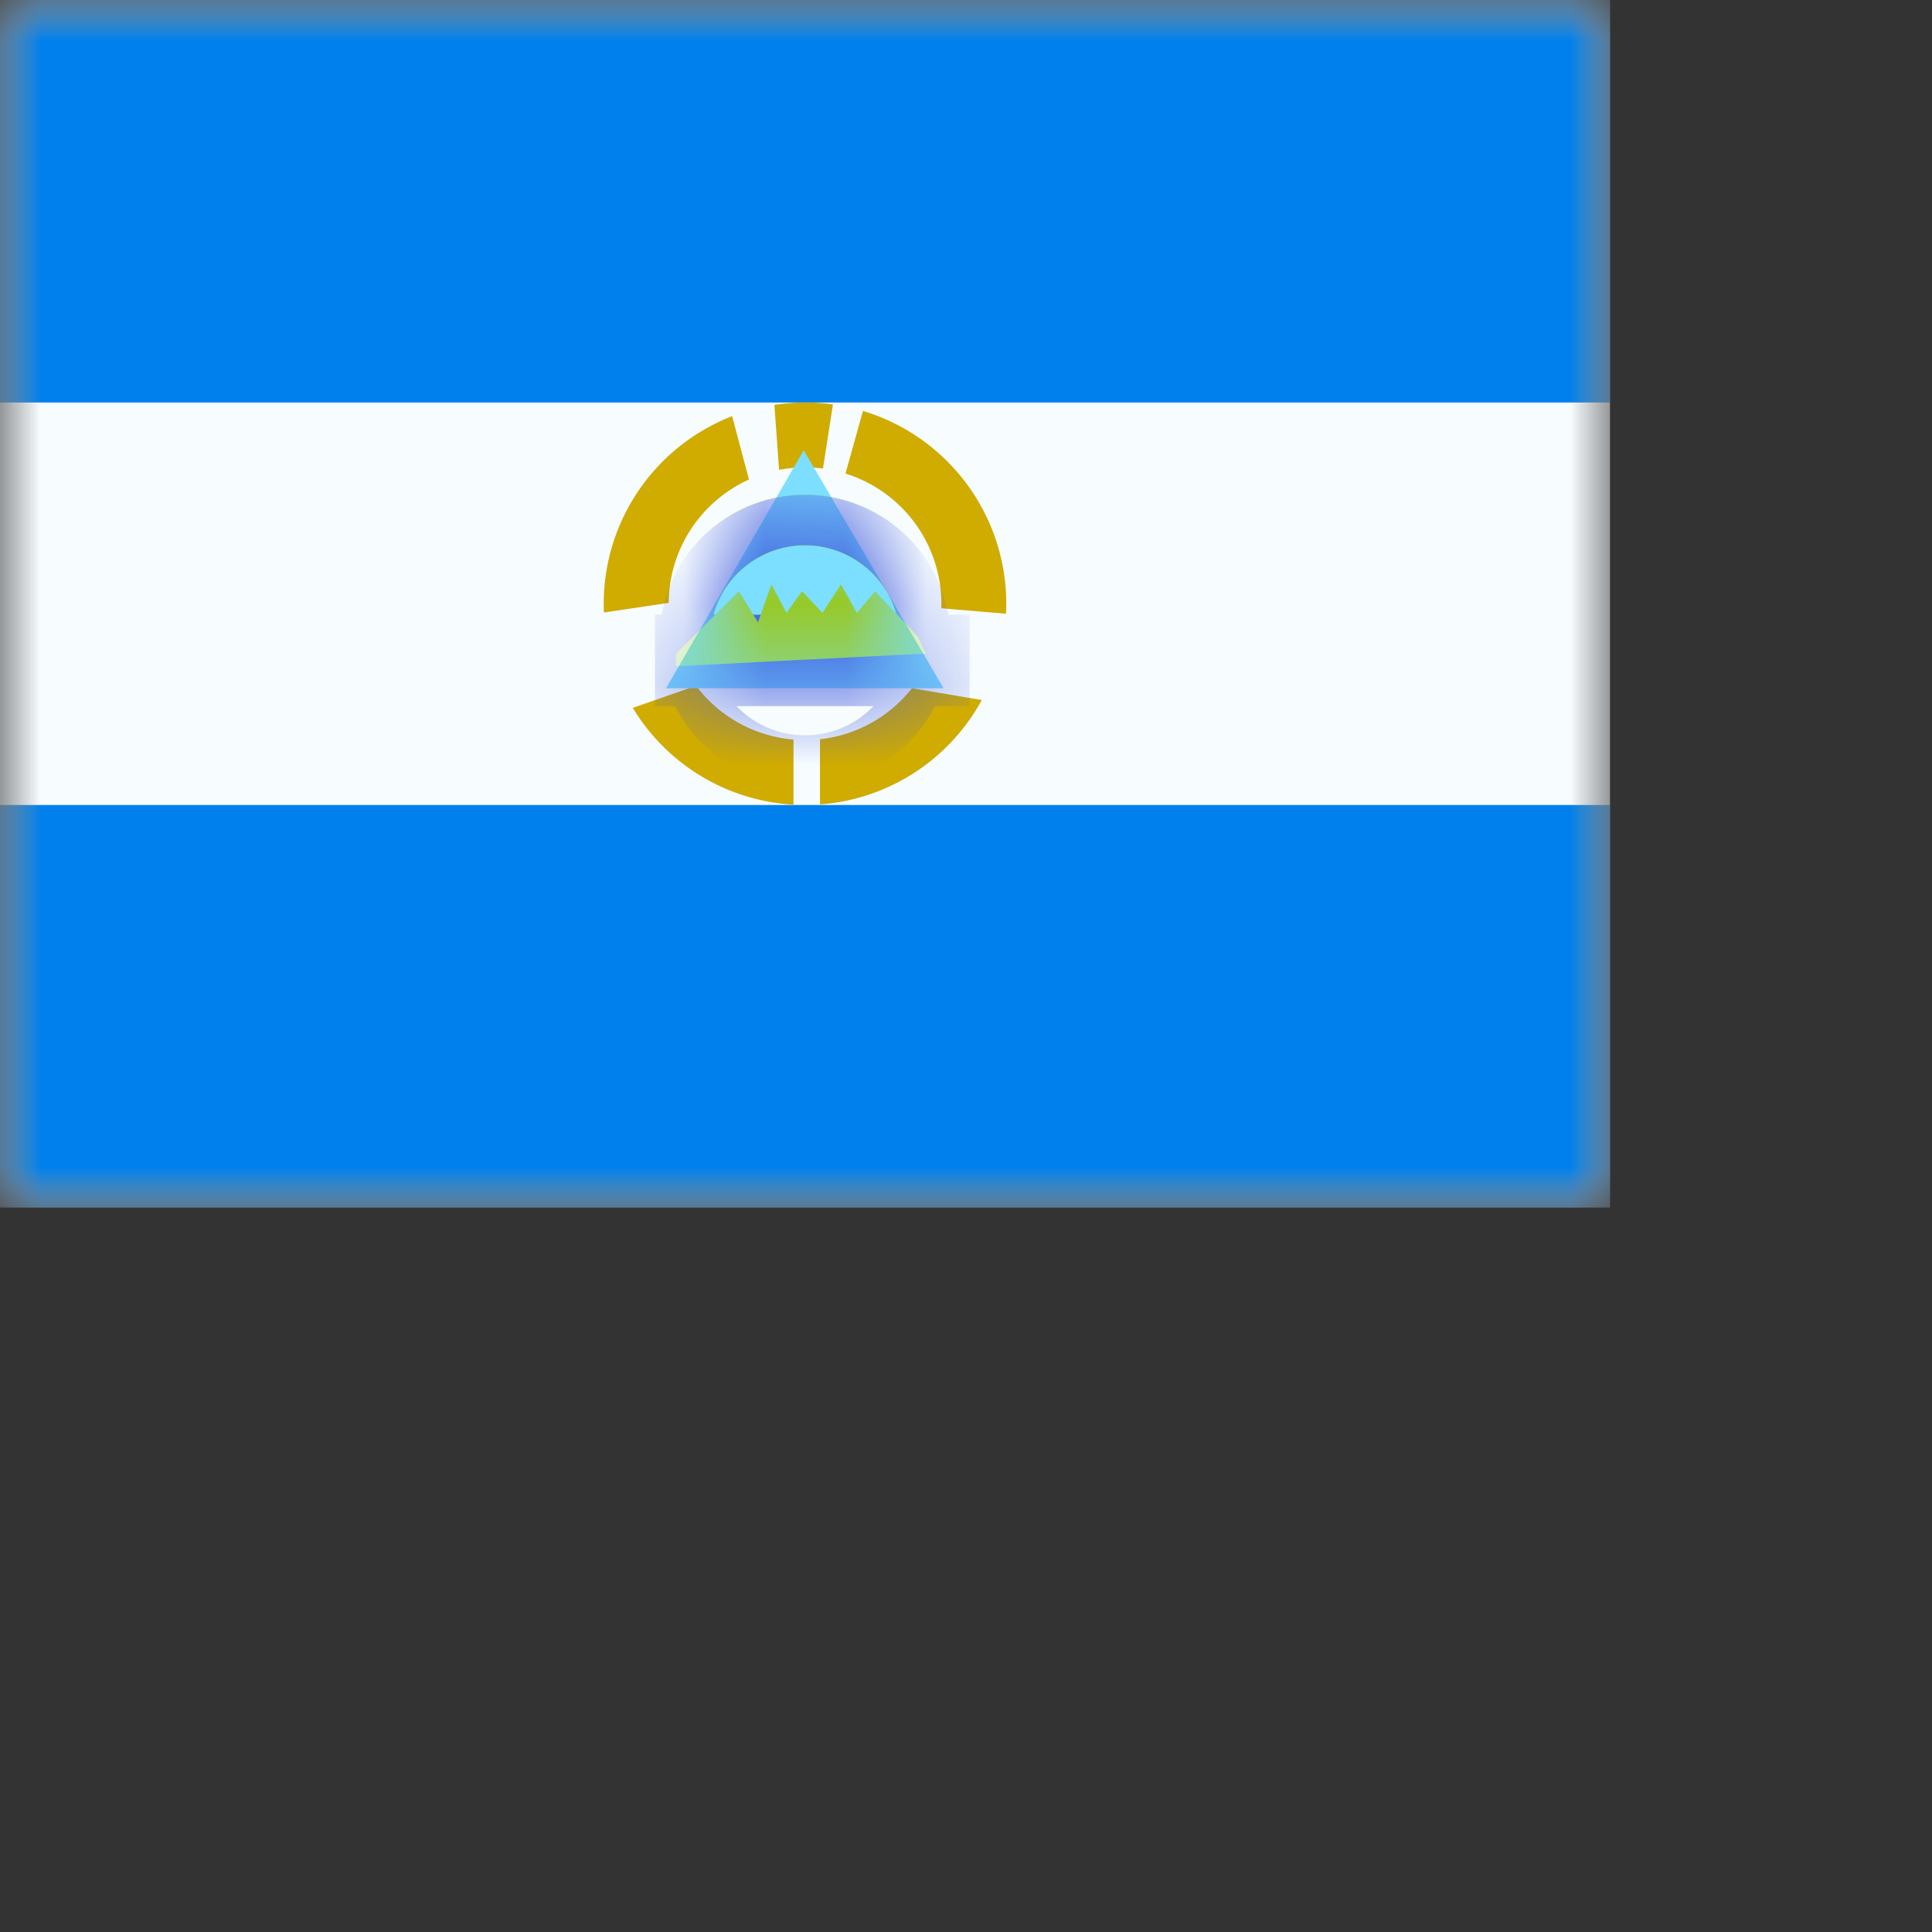 <svg width="24" height="24" viewbox="0 0 20 15" fill="none" xmlns="http://www.w3.org/2000/svg">
  <rect width="100%" height="100%" fill="#333333" stroke="none"/>
  <mask id="a" maskUnits="userSpaceOnUse" x="0" y="0" width="20" height="15">
    <path fill="#fff" d="M0 0h20v15H0z"/>
  </mask>
  <g mask="url(#a)">
    <path fill-rule="evenodd" clip-rule="evenodd" d="M0 0v15h20V0H0z" fill="#F7FCFF"/>
    <mask id="b" maskUnits="userSpaceOnUse" x="0" y="0" width="20" height="15">
      <path fill-rule="evenodd" clip-rule="evenodd" d="M0 0v15h20V0H0z" fill="#fff"/>
    </mask>
    <g mask="url(#b)">
      <path fill-rule="evenodd" clip-rule="evenodd" d="M0 0v5h20V0H0zm0 10v5h20v-5H0z" fill="#0080EC"/>
      <path fill-rule="evenodd" clip-rule="evenodd" d="M10 5c.118 0 .234.008.347.024l-.124.797a1.71 1.71 0 00-.545.016L9.62 5.03A2.52 2.52 0 0110 5zm.72.105l-.217.778a1.694 1.694 0 011.19 1.673l.804.068a2.501 2.501 0 00-1.777-2.519zm1.476 3.591a2.5 2.5 0 01-2.01 1.297v-.81c.462-.05.869-.287 1.143-.634l.867.147zm-4.335.098a2.5 2.5 0 001.996 1.202v-.809a1.691 1.691 0 01-1.21-.668l-.787.275zm-.359-1.187A2.5 2.5 0 019.095 5.17l.209.787c-.585.264-.992.85-.997 1.532l-.805.12z" fill="#D0AB00"/>
      <path fill-rule="evenodd" clip-rule="evenodd" d="M9.984 5.594L8.274 8.55h3.448L9.984 5.594z" fill="#7CDFFF"/>
      <mask id="c" maskUnits="userSpaceOnUse" x="8" y="5" width="4" height="4">
        <path fill-rule="evenodd" clip-rule="evenodd" d="M9.984 5.594L8.274 8.55h3.448L9.984 5.594z" fill="#fff"/>
      </mask>
      <g mask="url(#c)">
        <path d="M10 9.449a1.494 1.494 0 100-2.989 1.494 1.494 0 000 2.989z" stroke="#E31D1C" stroke-width=".625"/>
        <path d="M10 9.449a1.494 1.494 0 100-2.989 1.494 1.494 0 000 2.989z" stroke="#FFD018" stroke-width=".625"/>
        <path d="M10 9.449a1.494 1.494 0 100-2.989 1.494 1.494 0 000 2.989z" stroke="#4EDD00" stroke-width=".625"/>
        <path d="M10 9.449a1.494 1.494 0 100-2.989 1.494 1.494 0 000 2.989z" stroke="#3D58DB" stroke-width=".625"/>
        <path fill="#3D58DB" d="M8.136 7.636h3.909v1.136H8.136z"/>
        <path fill-rule="evenodd" clip-rule="evenodd" d="M8.398 8.12l.78-.775.238.387.167-.473.186.355.195-.27.252.27.231-.355.198.355.226-.27.53.563.095.212-3.098.157V8.12z" fill="#97C923"/>
      </g>
    </g>
  </g>
</svg>
